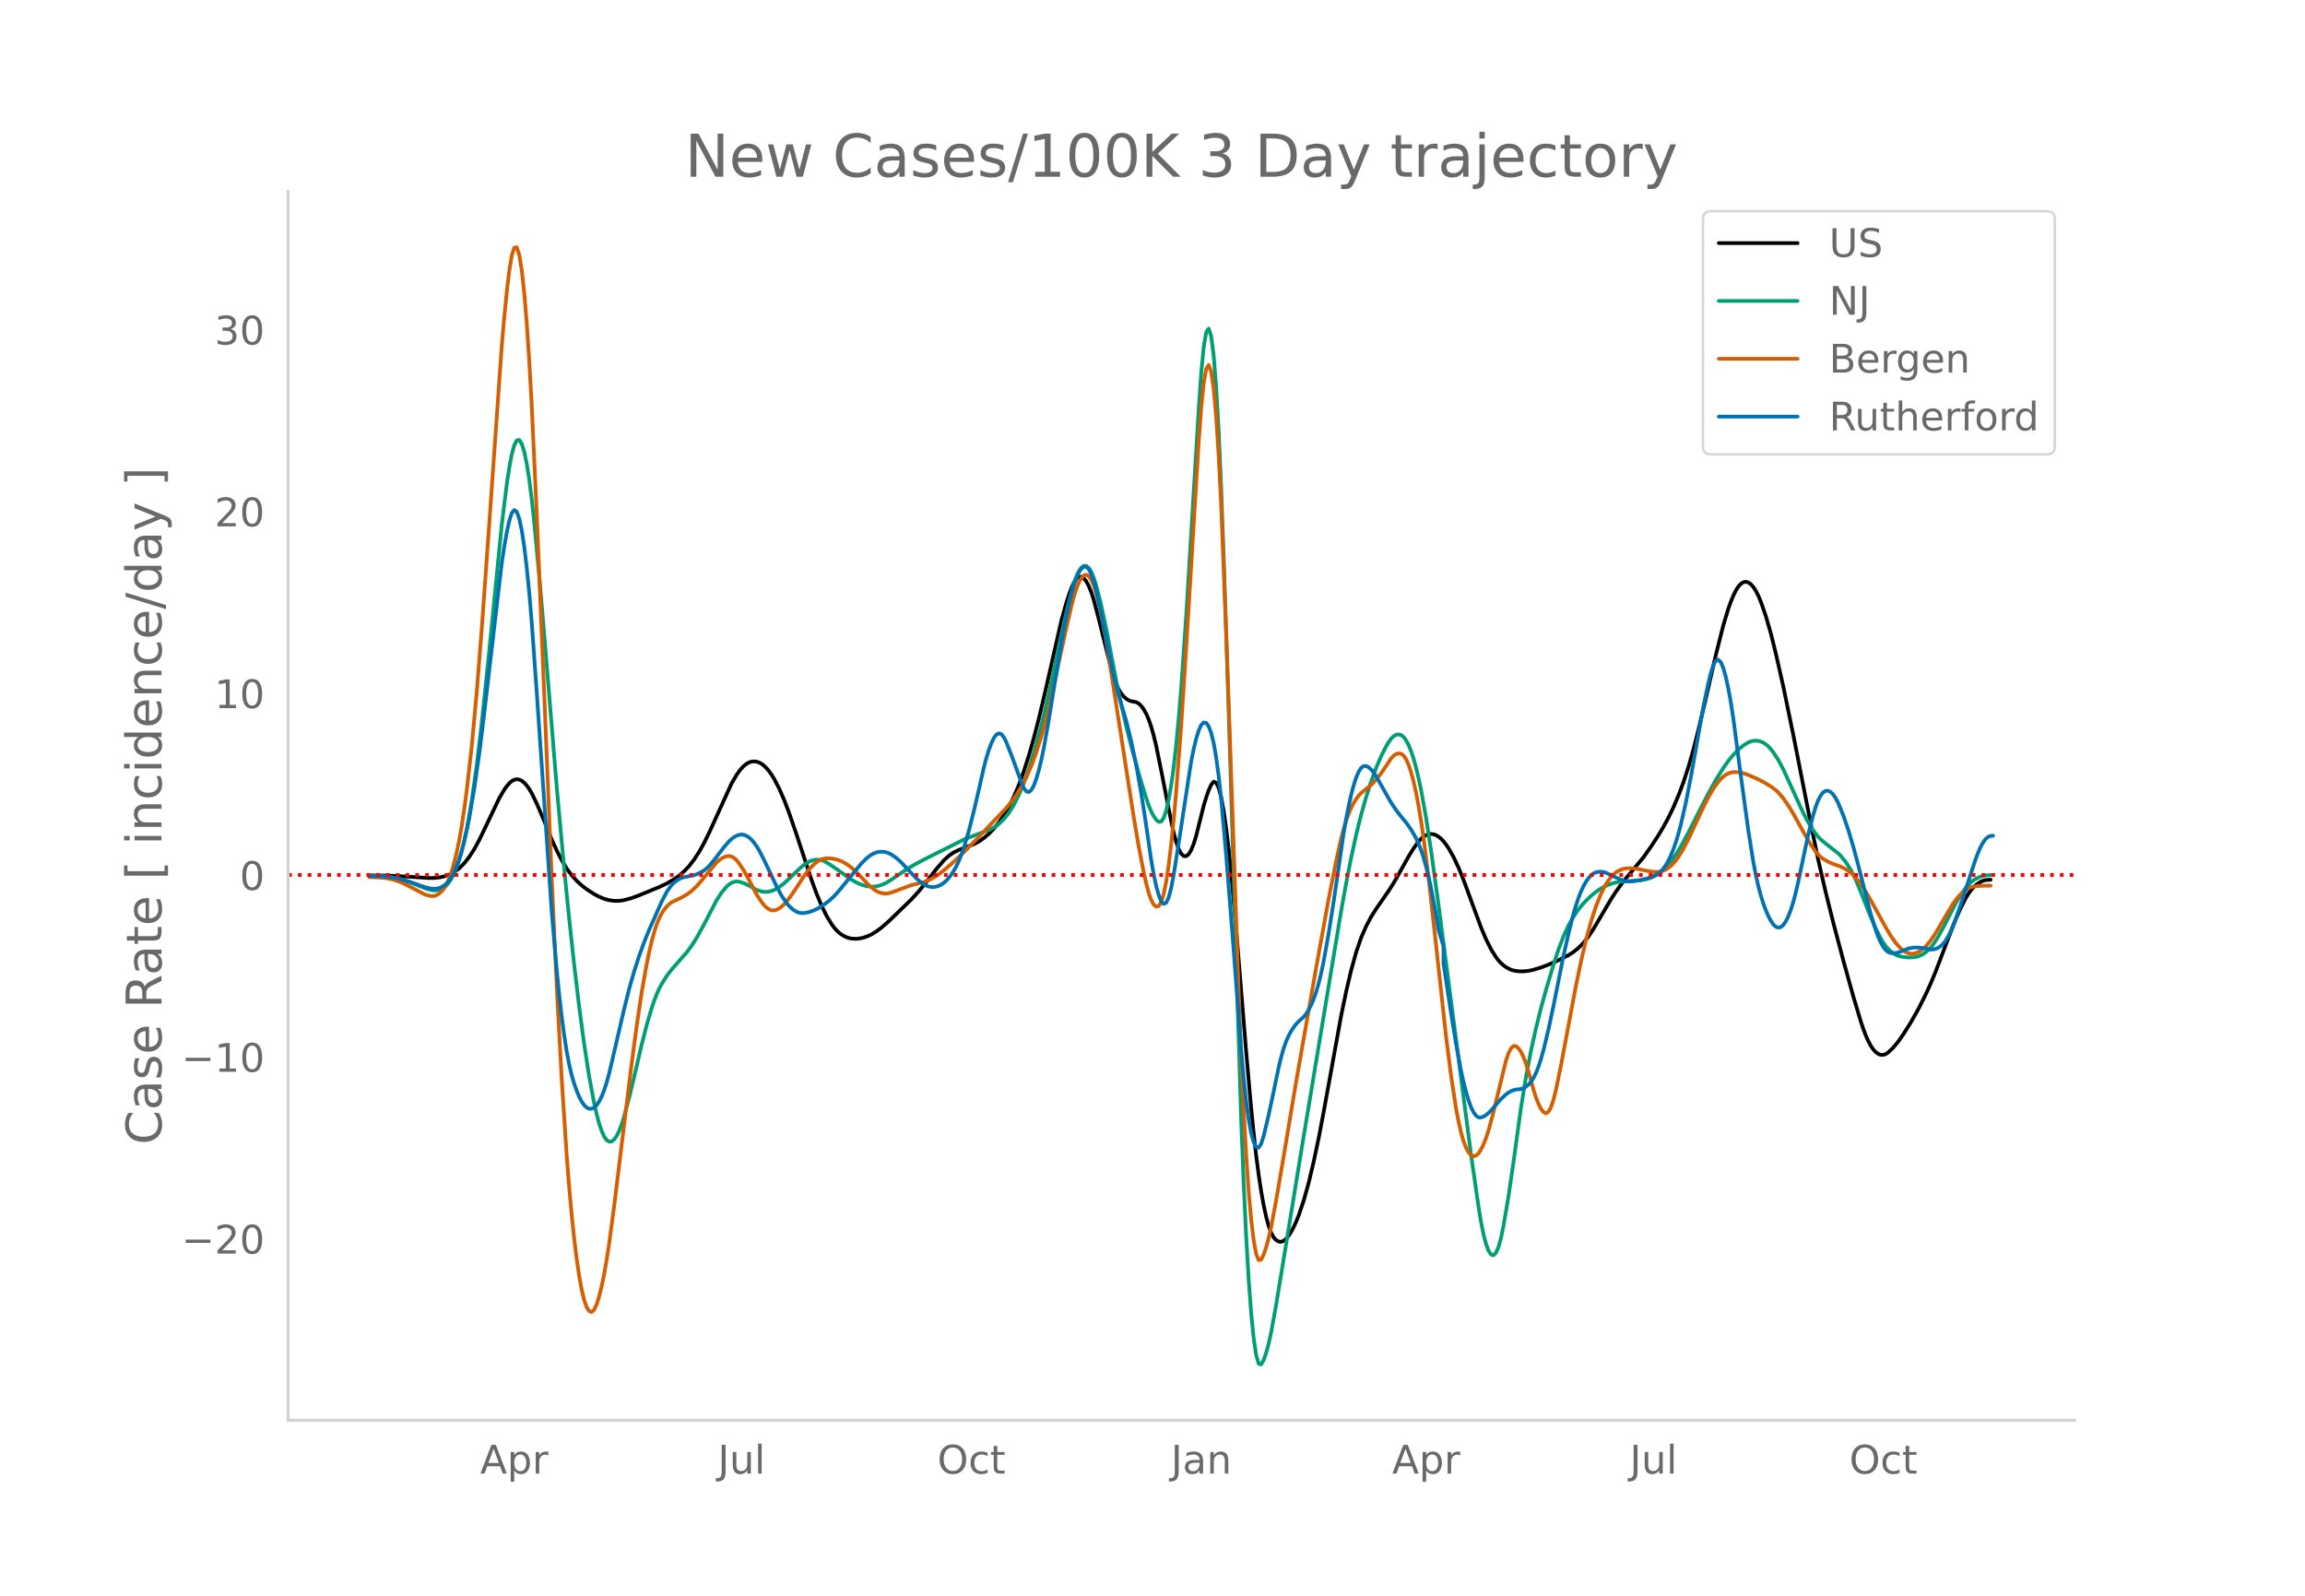 <svg height="864" viewBox="0 0 936 648" width="1248" xmlns="http://www.w3.org/2000/svg" xmlns:xlink="http://www.w3.org/1999/xlink"><defs><style>*{stroke-linecap:butt;stroke-linejoin:round}</style></defs><g id="figure_1"><path d="M0 648h936V0H0z" style="fill:#fff" id="patch_1"/><g id="axes_1"><path d="M117 576.72h725.4V77.76H117z" style="fill:none" id="patch_2"/><path clip-path="url(#p99a6329faf)" d="m149.973 355.47 8.116.1 6.087.317 10.146.653 2.029-.033 2.029-.21 2.03-.415 2.028-.709 2.03-1.091 2.028-1.507 2.03-2.033 2.029-2.585 2.029-3.144 2.029-3.711 3.043-6.33 5.073-10.632 2.03-3.46 1.014-1.405 1.014-1.18 1.015-.897 1.014-.559 1.015-.21 1.014.139 1.015.483 1.015.807 1.014 1.11 1.015 1.41 1.014 1.71 2.03 4.174 3.043 7.127 3.044 7.467 2.029 4.476 2.029 3.974 2.029 3.368 2.029 2.74 2.029 2.245 2.03 1.882 2.028 1.556 3.044 1.97 2.029 1.083 2.029.83 2.03.556 2.028.281 2.03-.009 2.028-.3 3.044-.828 3.044-1.123 8.116-3.339 3.044-1.433 3.043-1.748 2.03-1.445 2.028-1.776 2.03-2.14 2.029-2.617 2.029-3.12 2.029-3.624 2.029-4.126 9.13-20.052 2.03-3.455 1.014-1.46 1.015-1.257 1.015-1.027 1.014-.793 1.015-.559 1.014-.326 1.015-.1 1.014.12 1.015.336 1.014.555 1.015.773 1.014.99 1.015 1.204 1.015 1.419 1.014 1.634 2.03 3.888 2.028 4.617 2.03 5.313 3.043 8.832 6.087 18.432 2.03 5.564 2.028 4.887 2.03 4.133 2.029 3.351 1.014 1.373 1.015 1.17 1.014.968 1.015.771 1.014.607 1.015.473 1.014.347 1.015.22 2.03.088 2.028-.271 2.03-.601 2.028-.922 2.03-1.233 2.029-1.522 3.043-2.655 9.131-8.838 3.044-3.336 3.043-3.742 4.059-5.255 3.043-3.522 2.03-1.86 2.028-1.376 2.03-.956 3.043-1.171 3.044-1.175 2.029-1.093 2.029-1.39 2.029-1.742 2.03-2.11 2.028-2.513 2.03-2.947 2.028-3.427 2.03-4.086 2.029-4.791 2.029-5.55 2.029-6.36 2.029-7.147 2.029-7.841 3.044-12.935 6.087-26.8 2.029-7.277 1.014-3.132 1.015-2.762 1.015-2.233 1.014-1.542 1.015-.82 1.014-.098 1.015.615 1.014 1.285 1.015 1.91 1.014 2.525 1.015 3.142 2.029 7.738 5.073 20.341 1.014 3.324 1.015 2.75 1.014 2.179 1.015 1.63 1.014 1.208 1.015.91 1.015.64 1.014.365 2.03.368 1.014.57 1.014.977 1.015 1.386 1.014 1.813 1.015 2.34 1.014 2.962 1.015 3.606 1.015 4.25 2.029 9.991 4.058 20.608 1.014 4.6 1.015 3.746 1.014 2.816 1.015 1.885 1.015.954 1.014.032 1.015-.846 1.014-1.683 1.015-2.51 1.014-3.338 3.044-12.135 1.014-3.366 1.015-2.88 1.015-2.293 1.014-1.191 1.015.424 1.014 2.143 1.015 3.86 1.014 5.544 1.015 7.045 1.014 8.367 1.015 9.653 2.029 23.04 4.058 49.66 2.03 23.007 1.014 10.107 1.014 8.97 1.015 7.833 1.014 6.71 1.015 5.662 1.015 4.685 1.014 3.723 1.015 2.761 1.014 1.84 1.015 1.115 1.014.59 1.015.103 1.014-.382 1.015-.853 1.014-1.253 1.015-1.58 1.015-1.892 1.014-2.206 1.015-2.517 2.029-5.977 2.029-7.243 2.029-8.507 2.029-9.623 2.03-10.596 7.1-39.122 2.03-9.814 2.03-8.625 2.028-7.331 2.03-5.934 2.028-4.653 2.03-3.854 2.029-3.193 5.072-7.336 2.03-3.186 2.028-3.516 4.059-7.295 2.029-3.249 2.029-2.833 1.014-1.103 1.015-.856 1.014-.609 1.015-.362 1.015-.118 1.014.124 1.015.364 1.014.605 1.015.843 1.014 1.067 1.015 1.277 1.014 1.484 2.03 3.586 2.029 4.317 2.029 4.954 4.058 11.065 3.043 8.244 2.03 4.816 2.029 4.05 2.029 3.25 1.014 1.311 1.015 1.101 1.014.898 1.015.727 1.014.59 1.015.458 1.015.327 2.029.308 2.029.024 2.029-.212 2.029-.43 3.044-.91 3.043-1.166 4.058-1.79 4.059-2.058 2.029-1.284 2.029-1.65 2.029-2.05 2.029-2.553 2.029-3.076 4.058-6.866 3.044-5.178 2.029-3.121 2.029-2.831 2.03-2.574 7.1-8.517 3.045-4.311 3.043-4.646 2.03-3.391 2.028-3.76 2.03-4.178 2.029-4.764 2.029-5.401 2.029-6.185 2.029-7.118 2.029-7.97 3.044-12.86 4.058-17.633 3.043-12.088 2.03-6.688 1.014-2.829 1.015-2.474 1.014-2.065 1.015-1.602 1.014-1.127 1.015-.653 1.014-.183 1.015.269 1.014.701 1.015 1.13 1.014 1.56 1.015 1.987 1.015 2.406 2.029 5.842 2.029 7.036 2.029 8.123 3.043 13.462 4.059 19.64 7.101 36.094 3.044 14.747 3.044 13.18 3.043 12.197 4.059 15.304 4.058 14.623 3.043 10.158 1.015 3.049 1.014 2.68 1.015 2.287 1.015 1.893 1.014 1.498 1.015 1.108 1.014.733 1.015.378 1.014.024 1.015-.33 1.014-.662 2.03-1.941 2.029-2.446 2.029-2.89 3.043-4.837 3.044-5.39 3.044-6.025 2.029-4.452 2.029-4.894 5.072-13.33 3.044-7.813 2.03-4.596 2.028-3.988 1.015-1.674 1.014-1.44 1.015-1.203 1.014-.975 1.015-.775 1.015-.607 1.014-.444 1.015-.28 2.029-.138h0" style="fill:none;stroke:#000;stroke-linecap:round;stroke-width:1.5" id="line2d_1"/><path clip-path="url(#p99a6329faf)" d="m149.973 355.705 5.072.117 3.044.286 3.044.54 3.043.83 3.044 1.095 6.087 2.376 2.03.514 1.014.117 1.014-.05 1.015-.227 1.015-.404 1.014-.6 1.015-.884 1.014-1.256 1.015-1.646 1.014-2.037 1.015-2.446 1.014-2.948 1.015-3.546 1.014-4.16 1.015-4.776 1.015-5.401 1.014-6.076 2.03-14.334 2.028-17.229 3.044-29.186 5.073-51.216 2.029-16.363 1.014-6.768 1.015-5.439 1.014-3.745 1.015-1.978 1.014-.213 1.015 1.538 1.015 3.213 1.014 4.81 1.015 6.39 1.014 7.973 1.015 9.467 2.029 21.645 2.029 23.82 5.073 61.805 3.043 33.417 2.03 20.323 2.028 18.708 2.03 16.99 2.029 15.234 2.029 13.168 2.029 10.79 1.014 4.484 1.015 3.792 1.014 3.025 1.015 2.24 1.015 1.458 1.014.674 1.015-.096 1.014-.798 1.015-1.434 1.014-2.055 1.015-2.676 1.014-3.262 2.03-7.562 2.029-8.361 3.043-13.11 2.03-7.877 2.028-6.947 1.015-2.988 1.014-2.632 1.015-2.274 1.015-1.937 2.029-3.227 2.029-2.668 6.087-6.93 2.03-2.725 2.028-3.19 3.044-5.521 5.073-9.78 2.029-3.115 2.029-2.416 1.014-.904 1.015-.657 1.014-.401 1.015-.148 1.014.094 2.03.63 2.029.991 3.043 1.702 2.03.648 1.014.15 1.014.023 1.015-.114 1.015-.25 1.014-.39 2.03-1.159 2.028-1.537 2.03-1.872 4.058-3.925 2.029-1.76 1.014-.706 1.015-.565 1.014-.423 1.015-.28 1.014-.125 1.015.037 1.014.201 1.015.366 2.03 1.134 3.043 2.059 6.087 4.344 2.03 1.155 2.028.886 2.03.592 2.028.243 2.03-.162 2.029-.559 2.029-.915 2.029-1.255 6.087-4.138 3.044-1.838 4.058-2.167 16.233-8.134 4.058-1.585 6.087-2.305 2.03-1.032 1.014-.632 1.014-.765 2.03-1.956 2.028-2.553 2.03-3.273 2.029-4.024 2.029-4.828 2.029-5.683 2.029-6.52 2.029-7.28 2.029-8.02 2.03-8.726 3.043-14.315 3.043-14.259 2.03-8.626 2.029-7.549 1.014-2.88 1.015-2.162 1.014-1.447 1.015-.723 1.014.034 1.015.826 1.014 1.625 1.015 2.425 1.014 3.19 2.03 7.995 2.029 9.596 4.058 21.127 2.029 9.56 2.029 8.816 2.03 8.128 3.043 11.054 3.043 10.05 1.015 2.918 1.014 2.442 1.015 1.932 1.015 1.42 1.014.833 1.015-.152 1.014-1.528 1.015-2.985 1.014-4.44 1.015-5.91 1.014-7.452 1.015-9.06 1.014-10.686 1.015-12.31 2.03-29.372 4.057-66.934 1.015-16.858 1.014-14.682 1.015-10.526 1.014-5.975 1.015-1.425 1.015 3.166 1.014 7.958 1.015 12.95 1.014 17.98 1.015 23.014 1.014 27.717 2.03 62.968 5.072 165.924 1.015 25.628 1.014 21.482 1.015 17.398 1.014 13.639 1.015 10.2 1.014 6.83 1.015 3.455 1.014.292 1.015-1.82 1.015-2.883 1.014-3.735 1.015-4.588 2.029-11.232 4.058-24.675 6.087-37.463 16.233-97.663 2.029-11.266 2.03-10.328 2.028-9.312 2.03-8.22 2.028-7.172 2.03-6.316 2.029-5.51 2.029-4.743 2.029-4.015 1.014-1.714 1.015-1.413 1.014-1.01 1.015-.588 1.014-.166 1.015.27 1.015.771 1.014 1.337 1.015 1.916 1.014 2.496 1.015 3.074 1.014 3.653 1.015 4.224 1.014 4.79 2.03 11.277 2.029 13.324 3.043 22.156 13.19 101.37 3.043 21.155 1.014 6.162 1.015 5.073 1.015 3.899 1.014 2.725 1.015 1.539 1.014.291 1.015-1.016 1.014-2.336 1.015-3.656 1.014-4.903 2.03-12.07 2.029-13.884 3.043-22.048 2.03-12.58 2.028-10.575 2.03-9.107 2.029-8.179 2.029-7.361 3.043-10.2 2.03-6.228 2.028-5.353 2.03-4.388 2.029-3.598 2.029-2.98 2.029-2.428 2.029-2.087 2.029-1.8 2.03-1.515 2.028-1.226 2.03-.942 2.028-.673 2.03-.411 3.043-.319 6.087-.455 2.03-.35 2.029-.598 2.029-.979 2.029-1.384 2.029-1.873 2.029-2.38 2.029-2.85 2.03-3.282 3.043-5.588 4.058-8.06 4.058-7.885 3.044-5.452 3.043-4.901 2.03-2.852 2.029-2.478 2.029-2.092 2.029-1.692 2.029-1.248 1.014-.398 1.015-.233 1.014-.067 1.015.098 1.015.267 1.014.454 1.015.66 1.014.87 1.015 1.08 1.014 1.287 2.03 3.128 2.028 3.817 3.044 6.65 5.073 11.08 2.029 3.806 2.029 3.278 2.03 2.613 1.014 1.045 2.029 1.68 5.072 3.96 1.015 1.006 2.03 2.494 2.028 3.178 2.03 4.03 2.028 4.901 3.044 7.734 3.044 7.142 2.029 4.06 1.014 1.665 1.015 1.417 1.014 1.176 1.015.965 1.014.788 1.015.616 1.015.444 2.029.454 2.029.174 2.029-.033 1.014-.139 1.015-.27 1.014-.407 1.015-.546 1.015-.69 1.014-.86 1.015-1.06 1.014-1.264 2.03-3.13 3.043-5.607 4.058-7.974 2.03-3.406 2.028-2.85 1.015-1.177 1.014-1.003 1.015-.83 1.014-.66 2.03-.928 2.029-.497 2.029-.105h0" style="fill:none;stroke:#009e73;stroke-linecap:round;stroke-width:1.5" id="line2d_2"/><path clip-path="url(#p99a6329faf)" d="m149.973 356.183 4.058.112 3.044.333 2.029.424 2.029.596 2.029.777 3.043 1.488 6.088 3.208 2.029.606 1.014.145 1.015-.052 1.014-.335 1.015-.636 1.015-.936 1.014-1.263 1.015-1.719 1.014-2.304 1.015-2.915 1.014-3.526 1.015-4.163 1.014-4.923 1.015-5.807 1.014-6.715 1.015-7.625 2.03-18.02 2.028-21.873 2.03-25.708 3.043-42.589 5.073-72.184 1.014-11.645 1.015-10.187 1.014-8.587 1.015-6.288 1.014-3.287 1.015-.145 1.014 2.996 1.015 6.126 1.015 9.2 1.014 12.218 1.015 15.227 1.014 18.233 2.03 43.931 3.043 73.26 3.044 74.786 2.029 43.739 2.029 37.875 2.029 31.099 1.014 12.922 1.015 11.204 1.014 9.653 1.015 8.268 1.015 6.918 1.014 5.567 1.015 4.222 1.014 2.908 1.015 1.624 1.014.345 1.015-.932 1.014-2.174 1.015-3.229 1.014-4.1 1.015-4.931 1.015-5.766 1.014-6.598 2.03-15.24 4.057-33.157 3.044-24.664 2.03-15.223 2.028-13.645 2.03-11.484 1.014-4.918 1.014-4.343 1.015-3.745 1.014-3.141 1.015-2.538 1.015-1.965 1.014-1.539 1.015-1.26 1.014-1.012 1.015-.764 2.029-.978 2.029-.968 2.029-1.163 2.03-1.478 2.028-1.916 2.03-2.306 6.087-7.366 1.014-.896 1.015-.72 1.014-.545 1.015-.357 1.014-.098 1.015.23 1.014.571 1.015.913 1.014 1.237 2.03 3.105 2.029 3.666 3.043 5.828 2.03 3.115 1.014 1.272 1.014 1.017 1.015.704 1.015.377 1.014.051 1.015-.263 1.014-.523 1.015-.726 1.014-.917 1.015-1.11 2.029-2.697 3.044-4.551 2.029-3.145 2.029-2.692 2.029-2.11 1.014-.822 1.015-.653 1.014-.481 1.015-.31 1.015-.144 2.029.056 2.029.398 2.029.733 2.029 1.1 2.029 1.497 2.03 1.857 3.043 3.138 2.029 2.164 2.029 1.71 1.014.638 1.015.492 1.015.34 1.014.18 1.015.02 1.014-.142 2.03-.664 7.101-2.642 5.073-1.245 2.029-.806 2.029-1.057 2.03-1.328 3.043-2.408 3.043-2.662 4.059-3.86 5.072-5.163 12.175-12.833 2.029-2.45 2.029-2.82 2.03-3.255 2.028-3.913 2.03-4.633 2.028-5.484 2.03-6.464 2.029-7.445 2.029-8.402 3.043-14.162 3.044-13.993 2.029-8.777 1.015-3.906 1.014-3.243 1.015-2.528 1.014-1.814 1.015-1.085 1.014-.283 1.015.59 1.014 1.478 1.015 2.367 1.014 3.228 1.015 3.96 1.015 4.558 2.029 10.834 3.043 19.317 8.117 52.162 2.029 11.958 2.029 10.394 1.014 4.547 1.015 3.837 1.014 2.868 1.015 1.847 1.015.826 1.014-.254 1.015-1.635 1.014-3.312 1.015-5.05 1.014-6.787 1.015-8.489 1.014-10.01 1.015-11.352 2.029-26.621 2.03-31.72 5.072-83.435 1.014-13.888 1.015-10.01 1.014-5.796 1.015-1.582 1.015 2.652 1.014 6.98 1.015 11.406 1.014 15.851 1.015 20.296 2.029 51.51 3.043 87.06 2.03 59.173 1.014 25.606 1.015 21.96 1.014 18.312 1.015 14.725 1.014 11.432 1.015 8.437 1.014 5.499 1.015 2.562 1.014-.194 1.015-2.04 1.015-2.978 1.014-3.734 1.015-4.49 2.029-10.824 3.043-17.783 5.073-30.378 8.116-46.16 5.073-28.01 3.044-15.347 2.029-9.144 1.014-3.905 1.015-3.382 1.015-2.86 1.014-2.356 1.015-1.953 1.014-1.65 1.015-1.367 1.014-1.083 4.058-3.304 2.03-2.146 2.029-2.564 2.029-2.987 2.029-3.069 1.014-1.097 1.015-.693 1.014-.287 1.015.147 1.015.734 1.014 1.472 1.015 2.241 1.014 3.01 1.015 3.777 1.014 4.548 1.015 5.325 1.014 6.107 1.015 6.892 2.029 16.088 3.044 27.306 4.058 37.269 2.029 15.869 2.029 13.26 1.015 5.375 1.014 4.469 1.015 3.563 1.014 2.676 1.015 1.872 1.014 1.156 1.015.454 1.014-.245 1.015-.93 1.014-1.536 1.015-2.063 1.015-2.573 1.014-3.084 2.03-7.454 3.043-12.608 2.029-8.329 1.014-3.008 1.015-1.978 1.015-.947 1.014.046 1.015.852 1.014 1.47 1.015 2.051 1.014 2.632 1.015 3.213 2.029 7.385 1.014 3.198 1.015 2.607 1.015 2.016 1.014 1.377 1.015.493 1.014-.636 1.015-1.812 1.014-2.99 1.015-4.085 2.029-9.807 3.044-16.222 3.043-16.167 2.03-9.785 2.028-8.748 2.03-7.491 2.029-6.244 2.029-5.077 1.014-2.108 1.015-1.825 1.014-1.565 1.015-1.326 1.014-1.093 1.015-.858 1.014-.634 1.015-.46 1.015-.33 1.014-.215 2.03-.084 3.043.366 3.043.634 2.03.383 2.029.137 1.014-.036 1.015-.152 1.014-.312 1.015-.482 1.014-.651 1.015-.823 1.014-1.002 1.015-1.191 1.015-1.381 2.029-3.325 2.029-3.879 3.043-6.47 3.044-6.545 2.03-4.013 2.028-3.517 2.03-2.812 1.014-1.137 1.014-.95 1.015-.755 1.014-.56 1.015-.364 1.015-.177 2.029.033 2.029.405 2.029.722 3.043 1.307 3.044 1.507 3.044 1.833 2.029 1.502 1.014.946 2.03 2.357 2.029 2.93 2.029 3.308 4.058 7.337 3.043 5.225 2.03 2.936 1.014 1.168 1.015.965 1.014.772 2.03 1.178 2.028.865 3.044 1.069 2.03 1.043 2.028 1.417 1.015.92 2.029 2.318 2.029 2.898 2.029 3.249 3.044 5.416 4.058 7.4 2.029 3.423 2.029 2.878 2.03 2.246 1.014.856 1.014.645 1.015.43 1.014.215 1.015.002 1.014-.2 1.015-.393 1.014-.58 1.015-.77 1.015-.957 2.029-2.42 2.029-3.054 7.102-12.027 2.029-2.655 2.029-2.003 1.014-.764 1.015-.613 1.014-.464 1.015-.315 2.029-.269 3.044-.129 2.029-.002h0" style="fill:none;stroke:#d55e00;stroke-linecap:round;stroke-width:1.5" id="line2d_3"/><path clip-path="url(#p99a6329faf)" d="m149.973 355.725 5.072.11 3.044.266 3.044.5 3.043.76 4.059 1.357 4.058 1.449 2.029.514 2.029.248 1.014-.088 1.015-.258 1.015-.427 1.014-.611 1.015-.876 1.014-1.217 1.015-1.575 1.014-1.933 1.015-2.308 1.014-2.774 1.015-3.327 1.014-3.899 1.015-4.47 1.015-5.045 2.029-11.83 2.029-14.176 2.029-16.475 7.102-60.9 1.014-6.7 1.015-5.743 1.014-4.699 1.015-3.216 1.014-1.295 1.015.714 1.014 2.724 1.015 4.714 1.015 6.617 1.014 8.429 1.015 10.223 1.014 12.019 2.03 28.332 6.087 89.166 2.029 23.732 1.014 10.043 1.015 8.856 1.014 7.693 1.015 6.537 1.014 5.38 1.015 4.28 1.014 3.458 1.015 2.918 1.015 2.433 1.014 1.948 1.015 1.463 1.014.979 1.015.49h1.014l1.015-.49 1.014-.981 1.015-1.478 1.014-2.004 1.015-2.56 1.015-3.124 1.014-3.686 2.03-8.653 4.057-17.521 2.03-8.086 2.029-7.156 2.029-6.266 2.029-5.6 2.029-4.998 5.073-11.433 2.029-3.907 1.014-1.556 1.015-1.285 1.014-1.023 1.015-.806 1.014-.637 1.015-.477 1.014-.316 4.059-.781 2.029-.789 2.029-1.165 1.014-.804 1.015-.97 2.029-2.424 4.058-5.281 2.03-2.355 1.014-.943 1.014-.751 1.015-.56 1.014-.36 1.015-.131 1.015.13 1.014.397 1.015.665 1.014.929 1.015 1.177 1.014 1.407 1.015 1.635 2.029 3.933 5.073 10.724 2.029 3.78 2.029 2.99 1.014 1.193 1.015.991 1.014.79 1.015.587 1.015.387 1.014.185 1.015-.007 2.029-.386 2.029-.716 2.029-1.026 2.029-1.284 2.03-1.535 2.028-1.85 2.03-2.235 9.13-11.155 2.03-1.98 1.014-.841 1.014-.694 1.015-.539 1.014-.383 1.015-.23 1.015-.077 1.014.07 1.015.218 1.014.365 1.015.51 2.029 1.404 2.029 1.872 6.087 6.428 2.03 1.773 1.014.679 1.014.512 1.015.346 1.014.178 1.015.008 1.015-.167 1.014-.343 1.015-.518 1.014-.697 1.015-.9 1.014-1.12 1.015-1.349 1.014-1.575 1.015-1.815 1.014-2.12 1.015-2.487 1.015-2.868 2.029-6.863 2.029-7.989 2.029-8.733 2.029-8.957 1.014-3.868 1.015-3.292 1.015-2.717 1.014-2.116 1.015-1.39 1.014-.537 1.015.34 1.014 1.22 1.015 2.028 2.029 5.144 3.044 8.344 1.014 2.827 1.015 2.325 1.014 1.349 1.015.275 1.014-.797 1.015-1.838 1.014-2.726 1.015-3.459 1.014-4.16 1.015-4.864 2.03-11.442 4.057-25.018 2.03-11.93 2.028-9.942 1.015-4.19 1.015-3.594 1.014-2.921 1.015-2.235 1.014-1.55 1.015-.836 1.014.008 1.015.986 1.014 1.99 1.015 2.995 1.014 3.93 2.03 9.295 3.043 15.356 2.03 9.823 2.028 7.991 3.044 10.255 2.03 8.27 2.028 9.722 2.03 11.356 2.028 13.173 2.03 13.96 1.014 5.846 1.015 4.744 1.014 3.642 1.015 2.493 1.014 1.11 1.015-.508 1.014-2.172 1.015-3.837 1.014-5.376 2.03-12.869 5.072-33.147 1.015-5.022 1.014-4.169 1.015-3.286 1.014-2.249 1.015-1.056 1.014.168 1.015 1.392 1.015 2.657 1.014 4.132 1.015 5.817 1.014 7.544 1.015 9.27 2.029 22.834 3.043 38.565 3.044 40.59 1.015 11.343 1.014 9.407 1.015 7.472 1.014 5.552 1.015 3.714 1.014 1.957 1.015.218 1.014-1.521 1.015-3.134 2.03-8.55 2.028-9.509 2.03-9.77 1.014-4.2 1.014-3.552 1.015-2.905 1.014-2.291 1.015-1.845 1.015-1.565 1.014-1.32 1.015-1.072 2.029-1.813 1.014-1.246 1.015-1.607 1.014-1.97 1.015-2.354 1.014-2.86 1.015-3.485 1.015-4.133 1.014-4.782 2.03-11.31 2.028-12.9 4.058-27.802 1.015-5.859 1.015-5.204 1.014-4.551 1.015-3.886 1.014-3.163 1.015-2.381 1.014-1.59 1.015-.796 1.014-.044 1.015.514 1.014.876 1.015 1.197 1.015 1.52 6.087 10.763 2.029 3 2.029 2.629 2.03 2.424 2.028 2.876 2.03 3.52 1.014 2.167 1.014 2.621 1.015 3.102 1.014 3.583 1.015 4.069 1.015 4.586 2.029 10.823 1.014 6.243 2.03 6.737v6.933l3.043 20.002 2.029 12.486 2.03 10.975 1.014 4.615 1.014 4.021 1.015 3.42 1.014 2.778 1.015 2.095 1.014 1.405 1.015.714 1.014.065 1.015-.379 1.015-.618 1.014-.817 1.015-1.015 4.058-4.677 2.029-1.865 1.014-.749 1.015-.582 1.015-.41 1.014-.237 2.03-.236 1.014-.348 1.014-.596 1.015-.842 1.014-1.114 1.015-1.507 1.014-2.02 1.015-2.556 1.015-3.094 1.014-3.612 2.03-8.367 2.028-9.561 4.058-20.288 2.03-9.045 2.029-8.056 1.014-3.46 1.015-3.033 1.014-2.607 1.015-2.187 1.014-1.807 1.015-1.465 1.014-1.13 1.015-.795 1.015-.475 1.014-.224 1.015-.043 1.014.123 1.015.29 2.029.952 3.043 1.444 2.03.786 1.014.25 1.015.136 2.029-.067 3.043-.543 3.044-.772 2.03-.795 2.028-1.1 1.015-.8 1.014-1.115 1.015-1.453 1.014-1.791 1.015-2.129 1.014-2.476 1.015-2.876 1.015-3.325 1.014-3.786 2.03-8.934 2.028-10.329 2.03-11.295 3.043-17.273 2.03-9.66 1.014-4.102 1.014-3.178 1.015-1.84 1.014-.422 1.015.996 1.014 2.38 1.015 3.584 1.014 4.61 1.015 5.6 1.015 6.589 3.043 23.168 3.044 22.271 2.029 12.791 1.014 5.297 1.015 4.548 1.015 3.827 1.014 3.238 1.015 2.784 1.014 2.355 1.015 1.928 1.014 1.484 1.015.97 1.014.38 1.015-.223 1.014-.826 1.015-1.428 1.015-2.03 1.014-2.627 1.015-3.218 1.014-3.807 1.015-4.396 4.058-19.237 2.029-7.971 1.015-3.307 1.014-2.649 1.015-1.96 1.014-1.274 1.015-.602 1.014-.01 1.015.501 1.014.996 1.015 1.49 1.014 1.965 2.03 4.916 2.029 5.883 2.029 6.789 2.029 7.537 5.073 19.909 2.029 6.505 1.014 2.744 1.015 2.281 1.014 1.8 1.015 1.32 1.014.84 1.015.387 1.014.082 1.015-.075 1.015-.204 2.029-.775 2.029-.82 2.029-.413 2.029-.021 2.029.233 3.044.586 1.014-.03 1.015-.235 1.014-.442 1.015-.662 1.014-.947 1.015-1.296 1.014-1.66 1.015-2.02 2.03-4.997 2.028-5.774 6.087-18.597 1.015-2.643 1.015-2.322 1.014-1.861 1.015-1.374 1.014-.886 1.015-.398 1.014-.078h0" style="fill:none;stroke:#0072b2;stroke-linecap:round;stroke-width:1.5" id="line2d_4"/><path clip-path="url(#p99a6329faf)" d="M117 355.305h725.4" style="fill:none;stroke:red;stroke-dasharray:1.5,2.475;stroke-dashoffset:0;stroke-width:1.5" id="line2d_5"/><path d="M117 576.72V77.76" style="fill:none;stroke:#d3d3d3;stroke-linecap:square;stroke-linejoin:miter;stroke-width:1.25" id="patch_3"/><path d="M117 576.72h725.4" style="fill:none;stroke:#d3d3d3;stroke-linecap:square;stroke-linejoin:miter;stroke-width:1.25" id="patch_4"/><g id="matplotlib.axis_1"><g id="xtick_1"><g style="fill:#696969" transform="matrix(.16 0 0 -.16 194.976 598.378)" id="text_1"><defs><path d="M34.188 63.188 20.797 26.906h26.812zm-5.579 9.718h11.188L67.578 0h-10.25l-6.64 18.703h-32.86L11.188 0H.78z" id="DejaVuSans-65"/><path d="M18.11 8.203v-29H9.077v75.484h9.031v-8.296q2.844 4.875 7.157 7.234Q29.594 56 35.594 56q9.968 0 16.187-7.906 6.235-7.907 6.235-20.797T51.78 6.484q-6.218-7.906-16.187-7.906-6 0-10.328 2.375-4.313 2.375-7.157 7.25zm30.578 19.094q0 9.906-4.079 15.547-4.078 5.64-11.203 5.64-7.14 0-11.218-5.64-4.079-5.64-4.079-15.547 0-9.906 4.078-15.547 4.079-5.64 11.22-5.64 7.124 0 11.202 5.64t4.078 15.547z" id="DejaVuSans-112"/><path d="M41.11 46.297q-1.516.875-3.297 1.281Q36.03 48 33.89 48q-7.625 0-11.703-4.953-4.079-4.953-4.079-14.234V0H9.08v54.688h9.03v-8.5q2.844 4.984 7.375 7.39Q30.031 56 36.531 56q.922 0 2.047-.125 1.125-.11 2.484-.36z" id="DejaVuSans-114"/></defs><use xlink:href="#DejaVuSans-65"/><use x="68.408" xlink:href="#DejaVuSans-112"/><use x="131.885" xlink:href="#DejaVuSans-114"/></g></g><g id="xtick_2"><g style="fill:#696969" transform="matrix(.16 0 0 -.16 291.488 598.378)" id="text_2"><defs><path d="M9.813 72.906h9.859V5.078q0-13.187-5-19.14-5-5.954-16.094-5.954h-3.75v8.297h3.078q6.531 0 9.219 3.672Q9.813-4.39 9.813 5.078z" id="DejaVuSans-74"/><path d="M8.5 21.578v33.11h8.984V21.922q0-7.766 3.016-11.656 3.031-3.875 9.094-3.875 7.265 0 11.484 4.64 4.234 4.64 4.234 12.656v31h8.985V0h-8.984v8.406Q42.047 3.422 37.718 1q-4.313-2.422-10.032-2.422-9.421 0-14.312 5.86Q8.5 10.296 8.5 21.578zM31.11 56z" id="DejaVuSans-117"/><path d="M9.422 75.984h8.984V0H9.422z" id="DejaVuSans-108"/></defs><use xlink:href="#DejaVuSans-74"/><use x="29.492" xlink:href="#DejaVuSans-117"/><use x="92.871" xlink:href="#DejaVuSans-108"/></g></g><g id="xtick_3"><g style="fill:#696969" transform="matrix(.16 0 0 -.16 380.646 598.378)" id="text_3"><defs><path d="M39.406 66.219q-10.75 0-17.078-8.016-6.312-8-6.312-21.828 0-13.766 6.312-21.781 6.328-8 17.078-8 10.735 0 17.016 8 6.281 8.015 6.281 21.781 0 13.828-6.281 21.828-6.281 8.016-17.016 8.016zm0 8q15.328 0 24.5-10.281 9.188-10.282 9.188-27.563 0-17.234-9.188-27.516-9.172-10.28-24.5-10.28-15.375 0-24.593 10.25-9.204 10.265-9.204 27.546t9.204 27.563q9.218 10.28 24.593 10.28z" id="DejaVuSans-79"/><path d="M48.781 52.594v-8.407q-3.812 2.11-7.64 3.157-3.828 1.047-7.735 1.047-8.75 0-13.593-5.547-4.829-5.532-4.829-15.547 0-10.016 4.829-15.563 4.843-5.53 13.593-5.53 3.907 0 7.735 1.046 3.828 1.047 7.64 3.156V2.094Q45.016.344 40.984-.531q-4.015-.89-8.562-.89-12.36 0-19.64 7.765-7.266 7.765-7.266 20.953 0 13.375 7.343 21.031Q20.22 56 33.016 56q4.14 0 8.093-.86 3.953-.843 7.672-2.546z" id="DejaVuSans-99"/><path d="M18.313 70.219V54.688h18.5v-6.985h-18.5V18.016q0-6.688 1.828-8.594 1.828-1.906 7.453-1.906h9.218V0h-9.218q-10.407 0-14.36 3.875-3.953 3.89-3.953 14.14v29.688H2.687v6.984h6.594V70.22z" id="DejaVuSans-116"/></defs><use xlink:href="#DejaVuSans-79"/><use x="78.711" xlink:href="#DejaVuSans-99"/><use x="133.691" xlink:href="#DejaVuSans-116"/></g></g><g id="xtick_4"><g style="fill:#696969" transform="matrix(.16 0 0 -.16 475.484 598.378)" id="text_4"><defs><path d="M34.281 27.484q-10.89 0-15.093-2.484-4.204-2.484-4.204-8.5 0-4.781 3.157-7.594 3.156-2.797 8.562-2.797 7.485 0 12 5.297 4.516 5.297 4.516 14.078v2zm17.922 3.72V0H43.22v8.297Q40.14 3.328 35.547.953q-4.594-2.375-11.234-2.375-8.391 0-13.36 4.719Q6 8.016 6 15.922q0 9.219 6.172 13.906 6.187 4.688 18.437 4.688h12.61v.89q0 6.203-4.078 9.594-4.078 3.39-11.453 3.39-4.688 0-9.141-1.124-4.438-1.125-8.531-3.375v8.312q4.921 1.906 9.562 2.844 4.64.953 9.031.953 11.875 0 17.735-6.156 5.86-6.14 5.86-18.64z" id="DejaVuSans-97"/><path d="M54.89 33.016V0h-8.984v32.719q0 7.765-3.031 11.61-3.031 3.858-9.078 3.858-7.281 0-11.484-4.64-4.204-4.625-4.204-12.64V0H9.08v54.688h9.03v-8.5q3.235 4.937 7.594 7.374Q30.078 56 35.797 56q9.422 0 14.25-5.828 4.844-5.828 4.844-17.156z" id="DejaVuSans-110"/></defs><use xlink:href="#DejaVuSans-74"/><use x="29.492" xlink:href="#DejaVuSans-97"/><use x="90.771" xlink:href="#DejaVuSans-110"/></g></g><g id="xtick_5"><g style="fill:#696969" transform="matrix(.16 0 0 -.16 565.285 598.378)" id="text_5"><use xlink:href="#DejaVuSans-65"/><use x="68.408" xlink:href="#DejaVuSans-112"/><use x="131.885" xlink:href="#DejaVuSans-114"/></g></g><g id="xtick_6"><g style="fill:#696969" transform="matrix(.16 0 0 -.16 661.797 598.378)" id="text_6"><use xlink:href="#DejaVuSans-74"/><use x="29.492" xlink:href="#DejaVuSans-117"/><use x="92.871" xlink:href="#DejaVuSans-108"/></g></g><g id="xtick_7"><g style="fill:#696969" transform="matrix(.16 0 0 -.16 750.955 598.378)" id="text_7"><use xlink:href="#DejaVuSans-79"/><use x="78.711" xlink:href="#DejaVuSans-99"/><use x="133.691" xlink:href="#DejaVuSans-116"/></g></g></g><g id="matplotlib.axis_2"><g id="ytick_1"><g style="fill:#696969" transform="matrix(.16 0 0 -.16 73.733 509.041)" id="text_8"><defs><path d="M10.594 35.5h62.593v-8.297H10.594z" id="DejaVuSans-8722"/><path d="M19.188 8.297h34.421V0H7.33v8.297q5.609 5.812 15.296 15.594 9.703 9.797 12.188 12.64 4.734 5.313 6.609 9 1.89 3.688 1.89 7.25 0 5.813-4.078 9.469-4.078 3.672-10.625 3.672-4.64 0-9.797-1.61-5.14-1.609-11-4.89v9.969Q13.767 71.78 18.938 73q5.188 1.219 9.485 1.219 11.328 0 18.062-5.672 6.735-5.656 6.735-15.125 0-4.5-1.688-8.531-1.672-4.016-6.125-9.485-1.218-1.422-7.765-8.187-6.532-6.766-18.453-18.922z" id="DejaVuSans-50"/><path d="M31.781 66.406q-7.61 0-11.453-7.5Q16.5 51.422 16.5 36.375q0-14.984 3.828-22.484 3.844-7.5 11.453-7.5 7.672 0 11.5 7.5 3.844 7.5 3.844 22.484 0 15.047-3.844 22.531-3.828 7.5-11.5 7.5zm0 7.813q12.266 0 18.735-9.703 6.468-9.688 6.468-28.141 0-18.406-6.468-28.11-6.47-9.687-18.735-9.687-12.25 0-18.718 9.688-6.47 9.703-6.47 28.109 0 18.453 6.47 28.14Q19.53 74.22 31.78 74.22z" id="DejaVuSans-48"/></defs><use xlink:href="#DejaVuSans-8722"/><use x="83.789" xlink:href="#DejaVuSans-50"/><use x="147.412" xlink:href="#DejaVuSans-48"/></g></g><g id="ytick_2"><g style="fill:#696969" transform="matrix(.16 0 0 -.16 73.733 435.213)" id="text_9"><defs><path d="M12.406 8.297h16.11v55.625l-17.532-3.516v8.985l17.438 3.515h9.86V8.296H54.39V0H12.406z" id="DejaVuSans-49"/></defs><use xlink:href="#DejaVuSans-8722"/><use x="83.789" xlink:href="#DejaVuSans-49"/><use x="147.412" xlink:href="#DejaVuSans-48"/></g></g><g id="ytick_3"><use xlink:href="#DejaVuSans-48" style="fill:#696969" transform="matrix(.16 0 0 -.16 97.32 361.384)" id="text_10"/></g><g id="ytick_4"><g style="fill:#696969" transform="matrix(.16 0 0 -.16 87.14 287.555)" id="text_11"><use xlink:href="#DejaVuSans-49"/><use x="63.623" xlink:href="#DejaVuSans-48"/></g></g><g id="ytick_5"><g style="fill:#696969" transform="matrix(.16 0 0 -.16 87.14 213.727)" id="text_12"><use xlink:href="#DejaVuSans-50"/><use x="63.623" xlink:href="#DejaVuSans-48"/></g></g><g id="ytick_6"><g style="fill:#696969" transform="matrix(.16 0 0 -.16 87.14 139.898)" id="text_13"><defs><path d="M40.578 39.313Q47.656 37.797 51.625 33q3.984-4.781 3.984-11.813 0-10.78-7.422-16.703-7.421-5.906-21.093-5.906-4.578 0-9.438.906-4.86.907-10.031 2.72v9.515q4.094-2.39 8.969-3.61 4.89-1.218 10.218-1.218 9.266 0 14.125 3.656 4.86 3.656 4.86 10.64 0 6.454-4.516 10.079-4.515 3.64-12.562 3.64h-8.5v8.11h8.89q7.266 0 11.125 2.906 3.86 2.906 3.86 8.375 0 5.61-3.985 8.61-3.968 3.015-11.39 3.015-4.063 0-8.703-.89-4.641-.876-10.203-2.72v8.782q5.624 1.562 10.53 2.344 4.907.78 9.25.78 11.235 0 17.766-5.109 6.547-5.093 6.547-13.78 0-6.063-3.468-10.235-3.47-4.172-9.86-5.782z" id="DejaVuSans-51"/></defs><use xlink:href="#DejaVuSans-51"/><use x="63.623" xlink:href="#DejaVuSans-48"/></g></g><g style="fill:#696969" transform="matrix(0 -.2 -.2 0 65.573 464.8)" id="text_14"><defs><path d="M64.406 67.281v-10.39q-4.984 4.64-10.625 6.922-5.64 2.296-11.984 2.296-12.5 0-19.14-7.64-6.641-7.64-6.641-22.094 0-14.406 6.64-22.047 6.64-7.64 19.14-7.64 6.345 0 11.985 2.296 5.64 2.297 10.625 6.938V5.609Q59.234 2.094 53.437.33q-5.78-1.75-12.218-1.75-16.563 0-26.094 10.124-9.516 10.14-9.516 27.672 0 17.578 9.516 27.703 9.531 10.14 26.094 10.14 6.531 0 12.312-1.734 5.797-1.734 10.875-5.203z" id="DejaVuSans-67"/><path d="M44.281 53.078v-8.5q-3.797 1.953-7.906 2.922-4.094.984-8.5.984-6.688 0-10.031-2.047-3.344-2.046-3.344-6.156 0-3.125 2.39-4.906 2.391-1.781 9.626-3.39l3.078-.688q9.562-2.047 13.593-5.781 4.032-3.735 4.032-10.422 0-7.625-6.032-12.078-6.03-4.438-16.578-4.438-4.39 0-9.156.86Q10.688.296 5.422 2v9.281q4.984-2.594 9.812-3.89 4.829-1.282 9.579-1.282 6.343 0 9.75 2.172 3.421 2.172 3.421 6.125 0 3.656-2.468 5.61-2.453 1.953-10.813 3.765l-3.125.735q-8.344 1.75-12.062 5.39-3.704 3.64-3.704 9.985 0 7.718 5.47 11.906Q16.75 56 26.811 56q4.97 0 9.36-.734 4.406-.72 8.11-2.188z" id="DejaVuSans-115"/><path d="M56.203 29.594v-4.39H14.891q.593-9.282 5.593-14.142 5-4.859 13.938-4.859 5.172 0 10.031 1.266 4.86 1.265 9.656 3.812v-8.5Q49.266.734 44.187-.344 39.11-1.422 33.892-1.422q-13.094 0-20.735 7.61-7.64 7.625-7.64 20.625 0 13.421 7.25 21.296Q20.016 56 32.328 56q11.031 0 17.453-7.11 6.422-7.093 6.422-19.296zm-8.984 2.64q-.094 7.36-4.125 11.75-4.032 4.407-10.672 4.407-7.516 0-12.031-4.25-4.516-4.25-5.203-11.97z" id="DejaVuSans-101"/><path d="M44.39 34.188q3.172-1.079 6.172-4.594 3-3.516 6.032-9.672L66.609 0H56l-9.313 18.703q-3.624 7.328-7.015 9.719-3.39 2.39-9.25 2.39h-10.75V0h-9.86v72.906h22.266q12.5 0 18.656-5.234 6.157-5.219 6.157-15.766 0-6.89-3.203-11.437-3.204-4.532-9.297-6.282zM19.673 64.797V38.922h12.406q7.125 0 10.766 3.297 3.64 3.297 3.64 9.687 0 6.39-3.64 9.64-3.64 3.25-10.766 3.25z" id="DejaVuSans-82"/><path d="M8.594 75.984h20.703V69H17.578V-6.203h11.719v-6.984H8.594z" id="DejaVuSans-91"/><path d="M9.422 54.688h8.984V0H9.422zm0 21.296h8.984v-11.39H9.422z" id="DejaVuSans-105"/><path d="M45.406 46.39v29.594h8.985V0h-8.985v8.203Q42.578 3.328 38.25.953q-4.313-2.375-10.375-2.375-9.906 0-16.14 7.906-6.22 7.922-6.22 20.813 0 12.89 6.22 20.797Q17.968 56 27.874 56q6.063 0 10.375-2.375 4.328-2.36 7.156-7.234zm-30.61-19.093q0-9.906 4.079-15.547 4.078-5.64 11.203-5.64 7.125 0 11.219 5.64 4.11 5.64 4.11 15.547 0 9.906-4.11 15.547-4.094 5.64-11.219 5.64-7.125 0-11.203-5.64-4.078-5.64-4.078-15.547z" id="DejaVuSans-100"/><path d="M25.39 72.906h8.297L8.297-9.28H0z" id="DejaVuSans-47"/><path d="M32.172-5.078q-3.797-9.766-7.422-12.735-3.61-2.984-9.656-2.984H7.906v7.516h5.282q3.703 0 5.75 1.765Q21-9.766 23.483-3.219l1.61 4.094-22.11 53.813H12.5l17.094-42.766 17.093 42.766h9.516z" id="DejaVuSans-121"/><path d="M30.422 75.984v-89.171H9.719v6.984H21.39V69H9.719v6.984z" id="DejaVuSans-93"/></defs><use xlink:href="#DejaVuSans-67"/><use x="69.824" xlink:href="#DejaVuSans-97"/><use x="131.104" xlink:href="#DejaVuSans-115"/><use x="183.203" xlink:href="#DejaVuSans-101"/><use x="244.727" xlink:href="#DejaVuSans-32"/><use x="276.514" xlink:href="#DejaVuSans-82"/><use x="343.746" xlink:href="#DejaVuSans-97"/><use x="405.025" xlink:href="#DejaVuSans-116"/><use x="444.234" xlink:href="#DejaVuSans-101"/><use x="505.758" xlink:href="#DejaVuSans-32"/><use x="537.545" xlink:href="#DejaVuSans-91"/><use x="576.559" xlink:href="#DejaVuSans-32"/><use x="608.346" xlink:href="#DejaVuSans-105"/><use x="636.129" xlink:href="#DejaVuSans-110"/><use x="699.508" xlink:href="#DejaVuSans-99"/><use x="754.488" xlink:href="#DejaVuSans-105"/><use x="782.271" xlink:href="#DejaVuSans-100"/><use x="845.748" xlink:href="#DejaVuSans-101"/><use x="907.271" xlink:href="#DejaVuSans-110"/><use x="970.65" xlink:href="#DejaVuSans-99"/><use x="1025.631" xlink:href="#DejaVuSans-101"/><use x="1087.154" xlink:href="#DejaVuSans-47"/><use x="1120.846" xlink:href="#DejaVuSans-100"/><use x="1184.322" xlink:href="#DejaVuSans-97"/><use x="1245.602" xlink:href="#DejaVuSans-121"/><use x="1304.781" xlink:href="#DejaVuSans-32"/><use x="1336.568" xlink:href="#DejaVuSans-93"/></g></g><g style="fill:#696969" transform="matrix(.24 0 0 -.24 278.113 71.76)" id="text_15"><defs><path d="M9.813 72.906h13.28l32.329-60.984v60.984h9.562V0h-13.28L19.39 60.984V0H9.813z" id="DejaVuSans-78"/><path d="M4.203 54.688h8.985l11.234-42.672 11.172 42.672h10.593l11.235-42.672 11.187 42.672h8.985L63.28 0H52.688L40.922 44.828 29.109 0H18.5z" id="DejaVuSans-119"/><path d="M9.813 72.906h9.859V42.094L52.39 72.906h12.703L28.906 38.922 67.672 0H54.688L19.672 35.11V0h-9.86z" id="DejaVuSans-75"/><path d="M19.672 64.797V8.109h11.922q15.093 0 22.093 6.829 7 6.843 7 21.593 0 14.64-7 21.453-7 6.813-22.093 6.813zm-9.86 8.11h20.266q21.188 0 31.094-8.813 9.922-8.813 9.922-27.563 0-18.86-9.969-27.703Q51.172 0 30.078 0H9.813z" id="DejaVuSans-68"/><path d="M9.422 54.688h8.984V-.984q0-10.438-3.984-15.125-3.969-4.688-12.813-4.688h-3.421v7.61H.594q5.125 0 6.968 2.374 1.86 2.36 1.86 9.829zm0 21.296h8.984v-11.39H9.422z" id="DejaVuSans-106"/><path d="M30.61 48.39q-7.22 0-11.422-5.64-4.204-5.64-4.204-15.453 0-9.813 4.172-15.453 4.188-5.64 11.453-5.64 7.188 0 11.375 5.655 4.203 5.672 4.203 15.438 0 9.719-4.203 15.406-4.187 5.688-11.375 5.688zm0 7.61q11.718 0 18.406-7.625 6.703-7.61 6.703-21.078 0-13.422-6.703-21.078-6.688-7.64-18.407-7.64-11.765 0-18.437 7.64-6.656 7.656-6.656 21.078 0 13.469 6.656 21.078Q18.844 56 30.609 56z" id="DejaVuSans-111"/></defs><use xlink:href="#DejaVuSans-78"/><use x="74.805" xlink:href="#DejaVuSans-101"/><use x="136.328" xlink:href="#DejaVuSans-119"/><use x="218.115" xlink:href="#DejaVuSans-32"/><use x="249.902" xlink:href="#DejaVuSans-67"/><use x="319.727" xlink:href="#DejaVuSans-97"/><use x="381.006" xlink:href="#DejaVuSans-115"/><use x="433.105" xlink:href="#DejaVuSans-101"/><use x="494.629" xlink:href="#DejaVuSans-115"/><use x="546.729" xlink:href="#DejaVuSans-47"/><use x="580.42" xlink:href="#DejaVuSans-49"/><use x="644.043" xlink:href="#DejaVuSans-48"/><use x="707.666" xlink:href="#DejaVuSans-48"/><use x="771.289" xlink:href="#DejaVuSans-75"/><use x="836.865" xlink:href="#DejaVuSans-32"/><use x="868.652" xlink:href="#DejaVuSans-51"/><use x="932.275" xlink:href="#DejaVuSans-32"/><use x="964.063" xlink:href="#DejaVuSans-68"/><use x="1041.064" xlink:href="#DejaVuSans-97"/><use x="1102.344" xlink:href="#DejaVuSans-121"/><use x="1161.523" xlink:href="#DejaVuSans-32"/><use x="1193.311" xlink:href="#DejaVuSans-116"/><use x="1232.52" xlink:href="#DejaVuSans-114"/><use x="1273.633" xlink:href="#DejaVuSans-97"/><use x="1334.912" xlink:href="#DejaVuSans-106"/><use x="1362.695" xlink:href="#DejaVuSans-101"/><use x="1424.219" xlink:href="#DejaVuSans-99"/><use x="1479.199" xlink:href="#DejaVuSans-116"/><use x="1518.408" xlink:href="#DejaVuSans-111"/><use x="1579.59" xlink:href="#DejaVuSans-114"/><use x="1620.703" xlink:href="#DejaVuSans-121"/></g><g id="legend_1"><path d="M694.75 184.5H831.2q3.2 0 3.2-3.2V88.96q0-3.2-3.2-3.2H694.75q-3.2 0-3.2 3.2v92.34q0 3.2 3.2 3.2z" style="fill:none;opacity:.8;stroke:#ccc;stroke-linejoin:miter" id="patch_5"/><path d="M697.95 98.718h32" style="fill:none;stroke:#000;stroke-linecap:round;stroke-width:1.5" id="line2d_6"/><g style="fill:#696969" transform="matrix(.16 0 0 -.16 742.75 104.317)" id="text_16"><defs><path d="M8.688 72.906h9.921V28.61q0-11.718 4.235-16.875 4.25-5.14 13.781-5.14 9.469 0 13.719 5.14 4.25 5.157 4.25 16.875v44.297H64.5V27.391q0-14.25-7.063-21.532-7.046-7.28-20.812-7.28-13.828 0-20.89 7.28-7.047 7.282-7.047 21.532z" id="DejaVuSans-85"/><path d="M53.516 70.516V60.89q-5.61 2.687-10.594 4-4.984 1.328-9.625 1.328-8.047 0-12.422-3.125t-4.375-8.89q0-4.845 2.906-7.313 2.907-2.453 11.016-3.97l5.953-1.218q11.031-2.11 16.281-7.406 5.25-5.297 5.25-14.172 0-10.61-7.11-16.078-7.093-5.469-20.812-5.469-5.172 0-11.015 1.172Q13.14.922 6.89 3.219v10.156q6-3.36 11.765-5.078 5.766-1.703 11.328-1.703 8.438 0 13.032 3.312 4.593 3.328 4.593 9.485 0 5.359-3.297 8.39-3.296 3.032-10.812 4.547L27.484 33.5q-11.03 2.188-15.968 6.875-4.922 4.688-4.922 13.047 0 9.672 6.812 15.234 6.813 5.563 18.766 5.563 5.14 0 10.453-.938 5.328-.922 10.89-2.765z" id="DejaVuSans-83"/></defs><use xlink:href="#DejaVuSans-85"/><use x="73.193" xlink:href="#DejaVuSans-83"/></g><path d="M697.95 122.203h32" style="fill:none;stroke:#009e73;stroke-linecap:round;stroke-width:1.5" id="line2d_8"/><g style="fill:#696969" transform="matrix(.16 0 0 -.16 742.75 127.802)" id="text_17"><use xlink:href="#DejaVuSans-78"/><use x="74.805" xlink:href="#DejaVuSans-74"/></g><path d="M697.95 145.688h32" style="fill:none;stroke:#d55e00;stroke-linecap:round;stroke-width:1.5" id="line2d_10"/><g style="fill:#696969" transform="matrix(.16 0 0 -.16 742.75 151.287)" id="text_18"><defs><path d="M19.672 34.813V8.108H35.5q7.953 0 11.781 3.297 3.844 3.297 3.844 10.078 0 6.844-3.844 10.078-3.828 3.25-11.781 3.25zm0 29.984V42.828h14.61q7.218 0 10.75 2.703 3.546 2.719 3.546 8.282 0 5.515-3.547 8.25-3.531 2.734-10.75 2.734zm-9.86 8.11h25.204q11.28 0 17.375-4.688Q58.5 63.53 58.5 54.89q0-6.703-3.125-10.657-3.125-3.953-9.188-4.922 7.282-1.562 11.313-6.53 4.031-4.954 4.031-12.376 0-9.765-6.64-15.093Q48.25 0 35.984 0H9.812z" id="DejaVuSans-66"/><path d="M45.406 27.984q0 9.766-4.031 15.125-4.016 5.375-11.297 5.375-7.219 0-11.25-5.375-4.031-5.359-4.031-15.125 0-9.718 4.031-15.093t11.25-5.375q7.281 0 11.297 5.375 4.031 5.375 4.031 15.093zm8.985-21.203q0-13.953-6.203-20.765Q42-20.797 29.203-20.797q-4.734 0-8.937.703-4.203.703-8.157 2.172v8.735q3.954-2.141 7.813-3.157 3.86-1.031 7.86-1.031 8.843 0 13.234 4.61 4.39 4.609 4.39 13.937v4.453q-2.781-4.844-7.125-7.234Q33.938 0 27.875 0 17.828 0 11.672 7.656q-6.156 7.672-6.156 20.328 0 12.688 6.156 20.344Q17.828 56 27.875 56q6.063 0 10.406-2.39 4.344-2.391 7.125-7.22v8.297h8.985z" id="DejaVuSans-103"/></defs><use xlink:href="#DejaVuSans-66"/><use x="68.604" xlink:href="#DejaVuSans-101"/><use x="130.127" xlink:href="#DejaVuSans-114"/><use x="169.49" xlink:href="#DejaVuSans-103"/><use x="232.967" xlink:href="#DejaVuSans-101"/><use x="294.49" xlink:href="#DejaVuSans-110"/></g><path d="M697.95 169.173h32" style="fill:none;stroke:#0072b2;stroke-linecap:round;stroke-width:1.5" id="line2d_12"/><g style="fill:#696969" transform="matrix(.16 0 0 -.16 742.75 174.773)" id="text_19"><defs><path d="M54.89 33.016V0h-8.984v32.719q0 7.765-3.031 11.61-3.031 3.858-9.078 3.858-7.281 0-11.484-4.64-4.204-4.625-4.204-12.64V0H9.08v75.984h9.03V46.188q3.235 4.937 7.594 7.374Q30.078 56 35.797 56q9.422 0 14.25-5.828 4.844-5.828 4.844-17.156z" id="DejaVuSans-104"/><path d="M37.11 75.984V68.5h-8.594q-4.828 0-6.72-1.953-1.874-1.953-1.874-7.031v-4.828h14.797v-6.985H19.922V0H10.89v47.703H2.297v6.984h8.594V58.5q0 9.125 4.25 13.297 4.25 4.187 13.468 4.187z" id="DejaVuSans-102"/></defs><use xlink:href="#DejaVuSans-82"/><use x="64.982" xlink:href="#DejaVuSans-117"/><use x="128.361" xlink:href="#DejaVuSans-116"/><use x="167.57" xlink:href="#DejaVuSans-104"/><use x="230.949" xlink:href="#DejaVuSans-101"/><use x="292.473" xlink:href="#DejaVuSans-114"/><use x="333.586" xlink:href="#DejaVuSans-102"/><use x="368.791" xlink:href="#DejaVuSans-111"/><use x="429.973" xlink:href="#DejaVuSans-114"/><use x="469.336" xlink:href="#DejaVuSans-100"/></g></g></g></g><defs><clipPath id="p99a6329faf"><path d="M117 77.76h725.4v498.96H117z"/></clipPath></defs></svg>
